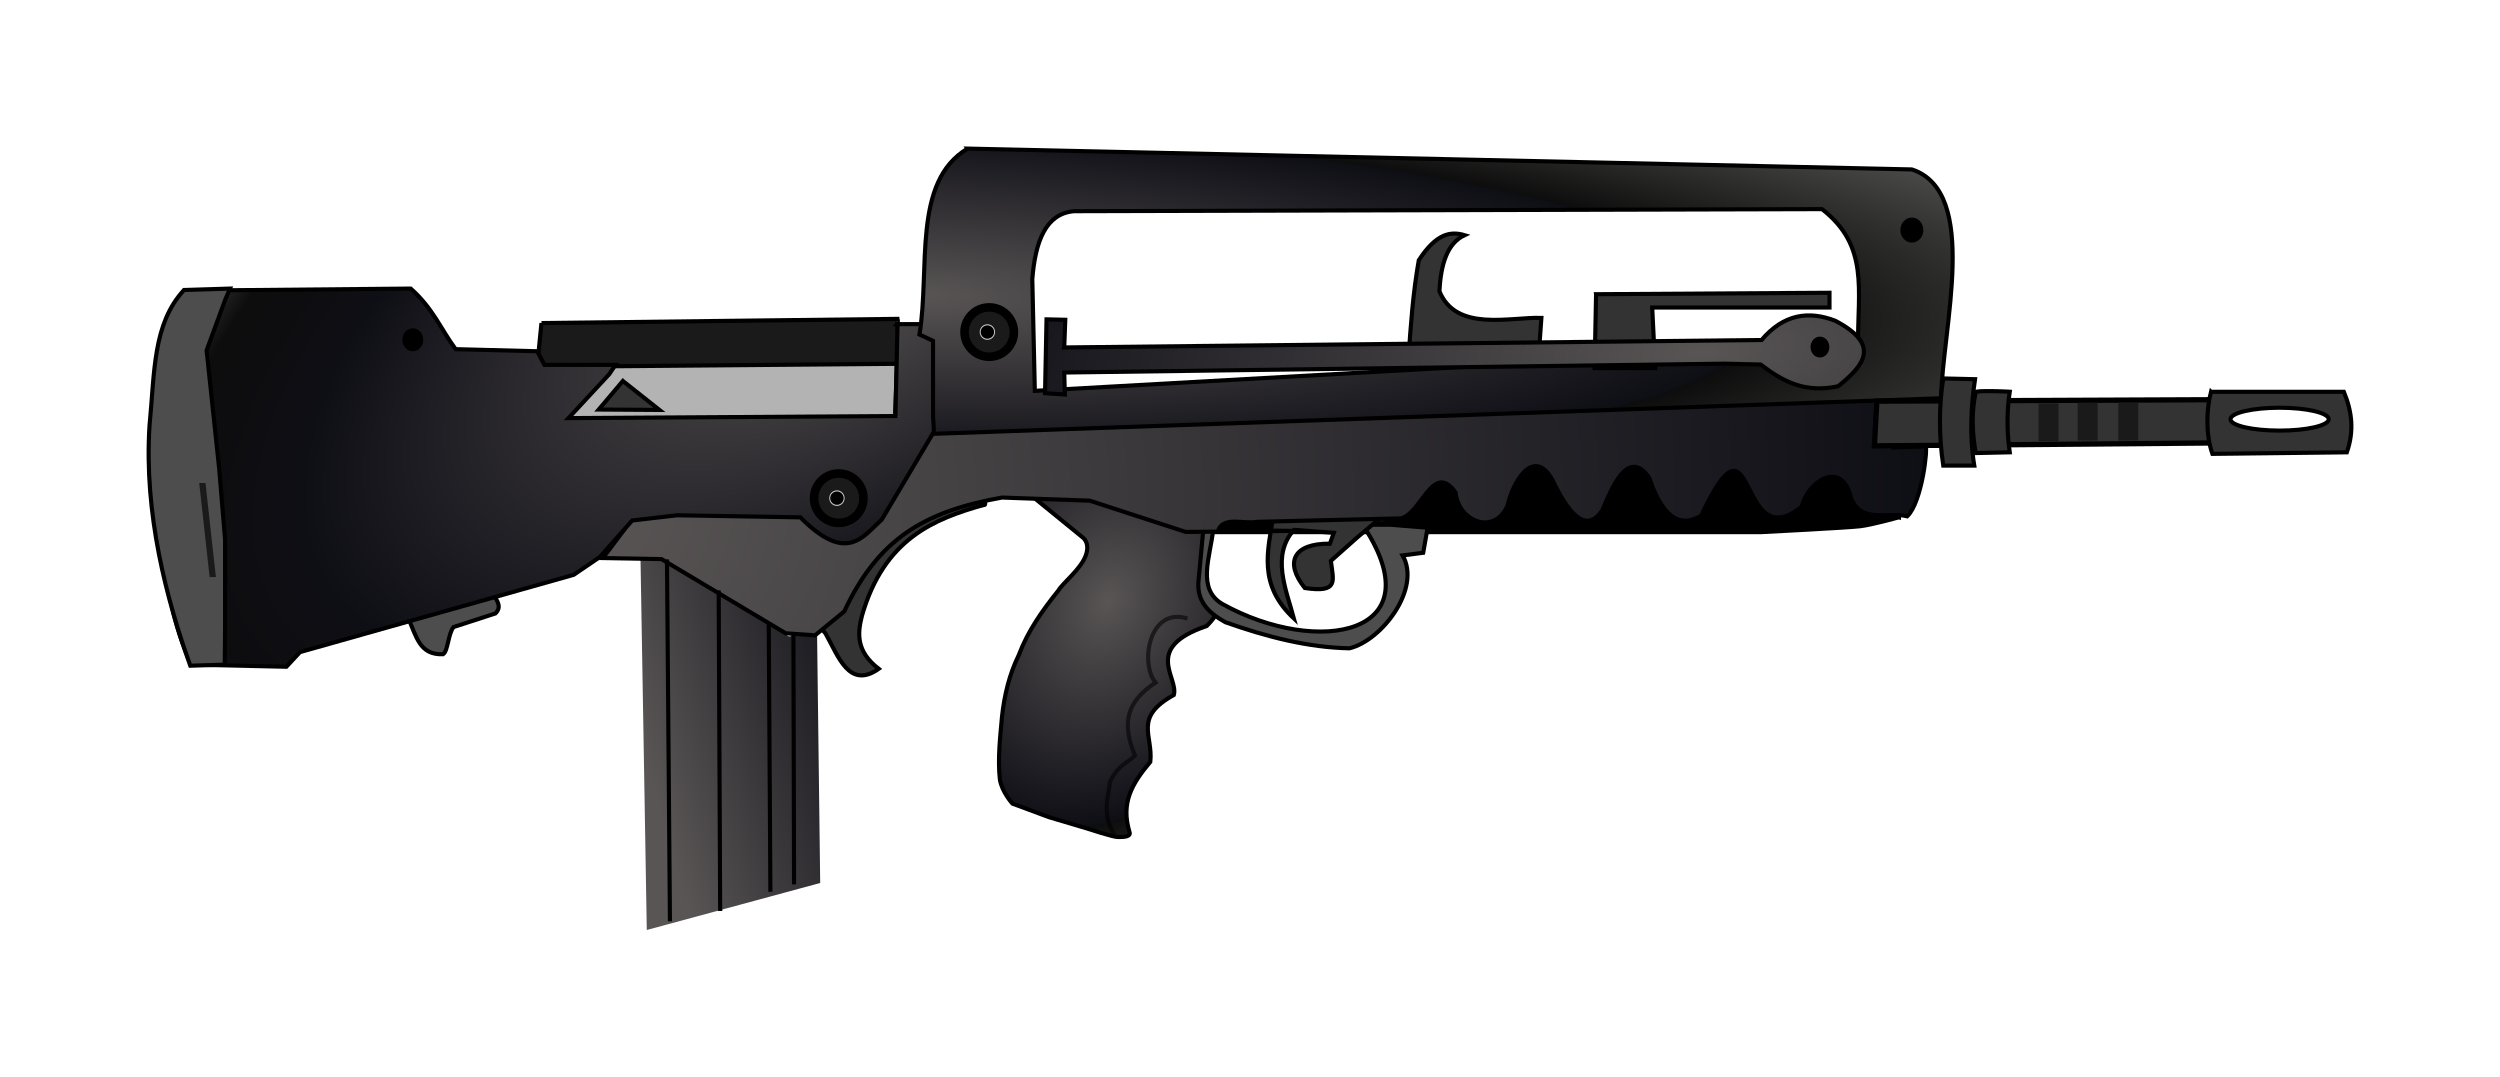 <?xml version="1.0" encoding="UTF-8" standalone="no"?>
<!-- Created with Inkscape (http://www.inkscape.org/) -->
<svg
    xmlns:inkscape="http://www.inkscape.org/namespaces/inkscape"
    xmlns:rdf="http://www.w3.org/1999/02/22-rdf-syntax-ns#"
    xmlns="http://www.w3.org/2000/svg"
    xmlns:sodipodi="http://sodipodi.sourceforge.net/DTD/sodipodi-0.dtd"
    xmlns:ns1="http://sozi.baierouge.fr"
    xmlns:cc="http://creativecommons.org/ns#"
    xmlns:xlink="http://www.w3.org/1999/xlink"
    xmlns:dc="http://purl.org/dc/elements/1.1/"
    id="svg2"
    sodipodi:docname="famas.svg"
    inkscape:export-filename="/home/olivier/Images/Creations/famas.png"
    viewBox="0 0 604.36 260.25"
    inkscape:export-xdpi="90"
    version="1.1"
    inkscape:export-ydpi="90"
    inkscape:version="0.48.0 r9654"
  >
  <title
      id="title5483"
    >Famas F1</title
  >
  <defs
      id="defs4"
    >
    <linearGradient
        id="linearGradient5352"
      >
      <stop
          id="stop5354"
          style="stop-color:#595555"
          offset="0"
      />
      <stop
          id="stop5356"
          style="stop-color:#0e0e15"
          offset=".508"
      />
      <stop
          id="stop5358"
          style="stop-color:#0d0d0d"
          offset=".508"
      />
      <stop
          id="stop5360"
          style="stop-color:#848580"
          offset="1"
      />
    </linearGradient
    >
    <radialGradient
        id="radialGradient3837"
        gradientUnits="userSpaceOnUse"
        cy="317.72"
        cx="371.2"
        gradientTransform="matrix(3.3074e-7 -2.725 2.725 3.3074e-7 -494.73 1329.4)"
        r="10.011"
        inkscape:collect="always"
      >
      <stop
          id="stop3833"
          style="stop-color:#666666;stop-opacity:0"
          offset="0"
      />
      <stop
          id="stop3835"
          style="stop-color:#666666;stop-opacity:0"
          offset="1"
      />
    </radialGradient
    >
    <radialGradient
        id="radialGradient5379"
        xlink:href="#linearGradient5352"
        gradientUnits="userSpaceOnUse"
        cy="216.19"
        cx="313.65"
        gradientTransform="matrix(3.241 .093 -.018 .633 -699.08 47.791)"
        r="125.38"
        inkscape:collect="always"
    />
    <radialGradient
        id="radialGradient5399"
        gradientUnits="userSpaceOnUse"
        cy="143.88"
        cx="304.56"
        gradientTransform="matrix(-2.261 1.379 -.649 -1.063 1086.5 -64.197)"
        r="95.454"
        inkscape:collect="always"
      >
      <stop
          id="stop5391"
          style="stop-color:#595555"
          offset="0"
      />
      <stop
          id="stop5393"
          style="stop-color:#0e0e15"
          offset=".612"
      />
      <stop
          id="stop5395"
          style="stop-color:#0d0d0d"
          offset=".78"
      />
      <stop
          id="stop5397"
          style="stop-color:#848580"
          offset="1"
      />
    </radialGradient
    >
    <radialGradient
        id="radialGradient5423"
        gradientUnits="userSpaceOnUse"
        cy="299.88"
        cx="369.36"
        gradientTransform="matrix(-1.84 3.785 -2.864 -1.392 1900.5 -692.69)"
        r="26.809"
        inkscape:collect="always"
      >
      <stop
          id="stop5411"
          style="stop-color:#595555"
          offset="0"
      />
      <stop
          id="stop5413"
          style="stop-color:#0e0e15"
          offset=".508"
      />
      <stop
          id="stop5415"
          style="stop-color:#0d0d0d"
          offset=".508"
      />
      <stop
          id="stop5417"
          style="stop-color:#848580"
          offset="1"
      />
    </radialGradient
    >
    <radialGradient
        id="radialGradient5433"
        gradientUnits="userSpaceOnUse"
        cy="3404.4"
        cx="396.06"
        gradientTransform="matrix(-3.722 .231 -.084 -1.343 2265.7 4708.3)"
        r="99.486"
        inkscape:collect="always"
      >
      <stop
          id="stop5437"
          style="stop-color:#595555"
          offset="0"
      />
      <stop
          id="stop5439"
          style="stop-color:#0e0e15"
          offset=".508"
      />
      <stop
          id="stop5441"
          style="stop-color:#0d0d0d"
          offset=".508"
      />
      <stop
          id="stop5443"
          style="stop-color:#848580"
          offset="1"
      />
    </radialGradient
    >
    <radialGradient
        id="radialGradient5463"
        gradientUnits="userSpaceOnUse"
        cy="263.81"
        cx="236.88"
        gradientTransform="matrix(.518 2.375 -2.518 .549 778.54 -441.45)"
        r="161.88"
        inkscape:collect="always"
      >
      <stop
          id="stop5467"
          style="stop-color:#595555"
          offset="0"
      />
      <stop
          id="stop5469"
          style="stop-color:#0e0e15"
          offset=".777"
      />
      <stop
          id="stop5471"
          style="stop-color:#0d0d0d"
          offset=".78"
      />
      <stop
          id="stop5473"
          style="stop-color:#848580"
          offset="1"
      />
    </radialGradient
    >
    <linearGradient
        id="linearGradient5481"
        y2="289.82"
        xlink:href="#linearGradient5352"
        gradientUnits="userSpaceOnUse"
        x2="363.65"
        y1="322.65"
        x1="249"
        inkscape:collect="always"
    />
  </defs
  >
  <sodipodi:namedview
      id="base"
      fit-margin-left="1"
      inkscape:showpageshadow="false"
      inkscape:zoom="0.9899495"
      borderopacity="1.0"
      inkscape:current-layer="layer1"
      inkscape:cx="230.98345"
      inkscape:cy="106.05339"
      inkscape:window-maximized="1"
      showgrid="false"
      fit-margin-right="1"
      units="cm"
      inkscape:document-units="px"
      bordercolor="#666666"
      inkscape:window-x="0"
      inkscape:window-y="24"
      fit-margin-bottom="1"
      inkscape:window-width="1680"
      inkscape:pageopacity="0.0"
      inkscape:pageshadow="2"
      pagecolor="#ffffff"
      inkscape:window-height="970"
      fit-margin-top="1"
  />
  <g
      id="layer1"
      inkscape:label="Calque 1"
      inkscape:groupmode="layer"
      transform="translate(-94.159 -142.66)"
    >
    <path
        id="path3756"
        style="stroke:#000000;stroke-width:1px;fill:#000000"
        inkscape:connector-curvature="0"
        d="m553.21 267.72s-6.429 1.786-9.286 2.143c-2.85 0.36-23.92 1.43-23.92 1.43h-78.929-59.643l-2.857-13.214 90-7.857 59.286-5 25.357 10.714v11.786z"
    />
    <path
        id="path2890"
        sodipodi:nodetypes="ccscccccccsccccscccc"
        style="stroke:#000000;stroke-width:1px;fill:url(#radialGradient5423)"
        inkscape:connector-curvature="0"
        d="m342.82 261.92 13.006 10.607s2.02 1.263 0.758 4.546-5.556 6.566-6.566 8.334c-3.905 4.856-7.389 9.796-9.596 15.657-2.272 4.646-3.495 9.756-4.041 14.9-0.446 4.978-1.055 10.166-0.505 15.152 0.505 3.03 3.03 5.808 3.03 5.808l8.839 3.283 9.344 2.778s6.061 2.02 7.324 2.02 3.283 0 2.778-1.263c-2.099-7.033 0.617-11.627 5.051-16.92 0.705-6.459-4.199-10.678 5.682-16.162 1.216-4.213-7.641-11.395 7.955-16.668 0 0 3.535-3.535 2.02-3.788-1.515-0.253-3.409-8.586-3.409-8.586l0.631-4.041c5.486-16.528-14.658-15.254-29.042-15.152l-13.258-0.505z"
    />
    <path
        id="path2910"
        sodipodi:nodetypes="cccccc"
        style="stroke:#000000;stroke-width:1px;fill:#4d4d4d"
        inkscape:connector-curvature="0"
        d="m192.69 291.72c2.15 4.759 2.833 9.35 8.586 9.091 1.197-0.774 1.196-4.878 2.525-6.566l10.102-3.283c1.604-1.515 0.513-3.03-0.505-4.546l-20.708 5.303z"
    />
    <path
        id="path2902"
        sodipodi:nodetypes="ccccscsc"
        style="stroke:#000000;stroke-width:1px;fill:#333333"
        inkscape:connector-curvature="0"
        d="m332.09 264.7c-12.067 3.368-24.18 8.171-29.547 26.769-1.095 4.293-1.498 8.586 4.041 12.879-7.215 5.068-9.791-3.155-12.879-8.586 0 0-5.051-5.556-4.293-7.071 0.758-1.515 31.82-27.274 31.82-27.274s8.839-3.535 9.596-2.525c0.758 1.01 2.02 6.313 1.263 5.808z"
    />
    <g
        id="g3785"
      >
      <path
          id="path2906"
          style="stroke:#000000;stroke-width:1px;fill:#b3b3b3"
          inkscape:connector-curvature="0"
          d="m230.31 227.57-0.758 21.718 80.812-1.263 0.758-20.961-80.812 0.505z"
      />
      <path
          id="path2908"
          style="stroke:#000000;stroke-width:1px;fill:#333333"
          inkscape:connector-curvature="0"
          d="m244.73 234.76-5.84 6.904 14.682 0.096-8.842-6.999z"
      />
    </g
    >
    <path
        id="path2904"
        style="stroke:#000000;stroke-width:1.018px;fill:#1a1a1a"
        inkscape:connector-curvature="0"
        d="m225.06 220.76-1.049 10.59 87.612-0.756-0.525-10.842-86.038 1.009z"
    />
    <path
        id="path3724"
        sodipodi:nodetypes="ccccccccccccccccccccccc"
        style="stroke:#000000;stroke-width:1px;fill:#4d4d4d"
        inkscape:connector-curvature="0"
        d="m393.93 267.79-6.375 1.531-0.125 1.406 5.062-1.219h37.875l2.938 0.25 0.406-1.344-7.594-0.625h-32.188zm39.375 1.969-0.753-1.112-4.14 0.511-5.215-0.193c18.685 27.377-10.497 32.485-33.479 19.74-6.356-3.643-2.957-11.48-2.288-17.978l-2.438 0.562-1.062 11.438c-0.668 5.257 2.434 8.09 6.438 10.344 10 3.547 20 6.121 30 6.315 7.821-1.853 17.469-14.489 12.859-22.461l4.984-0.635 1.062-6.062-5.969-0.469z"
    />
    <path
        id="path3726"
        sodipodi:nodetypes="cccccccccc"
        style="stroke:#000000;stroke-width:1px;fill:#333333"
        inkscape:connector-curvature="0"
        d="m401.96 267.54c-1.298 8.214-3.797 16.429 5 24.643-1.895-7.013-5.547-15.174 0-21.429l9.643 0.714-0.945 2.626c-8.798-0.098-11.07 4.456-6.071 10.714 8.311 1.248 6.886-1.685 6.302-6.555l6.429-5.714 6.786-5.714-27.143 0.714z"
    />
    <path
        id="path2892"
        style="fill:url(#linearGradient5481)"
        inkscape:connector-curvature="0"
        d="m249 277.83 1.515 89.651 41.921-11.364-0.758-60.609-6.819 1.01-29.547-18.183-6.314-0.505z"
    />
    <path
        id="path2896"
        style="stroke:#000000;stroke-width:1px;fill:url(#radialGradient5463)"
        inkscape:connector-curvature="0"
        d="m394.97 236.66-30.312 1.281-0.25 7.062-42.938-0.75-70.938 1-5.312 25.25-5.312 7.062 14.156 0.25 30.031 17.938 7.094 0.5 7.062-5.781c8.175-17.533 19.269-24.152 38.125-27.531l21.219 0.75 23.219 7.562s10.671-0.09 25.812-0.25l-17.969-0.25c1.565-3.323 6.157-1.325 9.188-1.938l35-0.844c4.942-1.158 7.75-13.913 13.188-6.25 0.625 6.906 9.25 10.52 12.562 3.219 1.095-5.253 6.082-14.501 10.781-6.406 2.075 4.263 7.273 14.882 12.156 7.438 1.926-4.463 6.059-15.561 11.344-7.75 1.802 5.335 5.49 13.462 12.562 9.062 13.461-28.772 8.442 10.595 24.281-2.125 1.688-6.666 9.778-11.072 11.812-2.438 2.298 6.699 9.05 3.573 13.688 4.75 3.589-3.412 5.065-16.906 4.406-16.906l-7.312 0.25 10.344-11.625-164.41 1.25-3.281-3.781z"
    />
    <path
        id="path2900"
        sodipodi:nodetypes="ccccccccccccccccccccccc"
        style="stroke:#000000;stroke-width:1px;fill:url(#radialGradient5399)"
        inkscape:connector-curvature="0"
        d="m311.13 221.01 9.849-0v24.244l-13.637 22.981c-4.705 4.299-8.519 10.735-19.698-0.505l-29.8-0.505-10.859 1.263-7.829 8.839-6.313 4.293-66.165 18.688-3.283 3.535-22.981-0.505c-8.439-18.128-6.944-38.243-9.344-57.579 1.499-11.96 1.3-24.387 7.576-32.83l54.801-0.505c5.474 4.882 7.239 9.765 10.859 14.647l19.698 0.505 1.768 3.283h17.173l-1.515 2.273-9.849 10.607 79.044-0.505 0.505-22.223z"
    />
    <path
        id="path2898"
        sodipodi:nodetypes="cccccccccccccc"
        style="stroke:#000000;stroke-width:1px;fill:url(#radialGradient5379)"
        inkscape:connector-curvature="0"
        d="m328.06 178.59c-13.486 8.04-8.993 29.058-11.625 44.938l3.281 1.531v18.156l0.25 4.312 243.44-8.594c0.275-16.836 9.481-49.869-7.062-55.312l-228.29-5.04zm206.56 14.625c11.379 8.852 8.633 19.392 8.701 32.808l-199 11.125-0.607-26.996c0.728-9.284 3.325-15.879 10.094-16.438l180.81-0.5z"
    />
    <path
        id="path3712"
        sodipodi:nodetypes="ccccccc"
        style="stroke:#000000;stroke-width:1px;fill:#333333"
        inkscape:connector-curvature="0"
        d="m448.21 199.51c-4.11 1.916-5.763 6.903-6.071 13.571 4.041 9.9 17.094 6.177 24.643 6.429l-0.714 10h-31.429c0.531-8.012 1.103-16.014 2.5-23.929 4.259-6.573 7.756-7.048 11.071-6.071z"
    />
    <path
        id="path3714"
        sodipodi:nodetypes="ccccccc"
        style="stroke:#000000;stroke-width:1px;fill:#333333"
        inkscape:connector-curvature="0"
        d="m480 213.79-0.357 17.857h14.643l-0.714-14.643h42.857l0-3.571-56.43 0.35z"
    />
    <path
        id="path3710"
        sodipodi:nodetypes="cccccccccccc"
        style="stroke:#000000;stroke-width:1px;fill:url(#radialGradient5433)"
        inkscape:connector-curvature="0"
        d="m351.43 226.65 168.57-1.79c5.238-6.192 11.274-7.198 17.857-4.643 10.995 5.795 7.032 10.681 0.671 15.819-7.773 1.651-12.981-0.855-18.737-5.253l-8.719-0.209-159.64 2.143 0.148 5.314-4.791-0.314 0.357-17.857 4.538 0.105-0.253 6.681z"
    />
    <g
        id="g3775"
        transform="translate(-177.53 -99.753)"
      >
      <path
          id="path3773"
          sodipodi:rx="7.7024131"
          sodipodi:ry="7.7024131"
          style="stroke-linejoin:round;stroke:#000000;stroke-width:2.678;fill:#1a1a1a"
          sodipodi:type="arc"
          d="m488.16 308.76c0 4.254-3.449 7.702-7.702 7.702s-7.702-3.449-7.702-7.702 3.449-7.702 7.702-7.702 7.702 3.449 7.702 7.702z"
          transform="matrix(.775 0 0 .775 138.47 83.403)"
          sodipodi:cy="308.76364"
          sodipodi:cx="480.4538"
      />
      <path
          id="path3771"
          sodipodi:rx="23.864855"
          sodipodi:ry="21.086935"
          style="stroke-linejoin:round;stroke:#cccccc;stroke-linecap:round;stroke-width:3.169;fill:#000000"
          sodipodi:type="arc"
          d="m519.22 309.77c0 11.646-10.685 21.087-23.865 21.087s-23.865-9.441-23.865-21.087 10.685-21.087 23.865-21.087 23.865 9.441 23.865 21.087z"
          transform="matrix(.073 0 0 .083 474.22 296.97)"
          sodipodi:cy="309.7738"
          sodipodi:cx="495.35355"
      />
    </g
    >
    <g
        id="g3779"
        transform="translate(-213.9 -59.599)"
      >
      <path
          id="path3781"
          sodipodi:rx="7.7024131"
          sodipodi:ry="7.7024131"
          style="stroke-linejoin:round;stroke:#000000;stroke-width:2.678;fill:#1a1a1a"
          sodipodi:type="arc"
          d="m488.16 308.76c0 4.254-3.449 7.702-7.702 7.702s-7.702-3.449-7.702-7.702 3.449-7.702 7.702-7.702 7.702 3.449 7.702 7.702z"
          transform="matrix(.775 0 0 .775 138.47 83.403)"
          sodipodi:cy="308.76364"
          sodipodi:cx="480.4538"
      />
      <path
          id="path3783"
          sodipodi:rx="23.864855"
          sodipodi:ry="21.086935"
          style="stroke-linejoin:round;stroke:#cccccc;stroke-linecap:round;stroke-width:3.169;fill:#000000"
          sodipodi:type="arc"
          d="m519.22 309.77c0 11.646-10.685 21.087-23.865 21.087s-23.865-9.441-23.865-21.087 10.685-21.087 23.865-21.087 23.865 9.441 23.865 21.087z"
          transform="matrix(.073 0 0 .083 474.22 296.97)"
          sodipodi:cy="309.7738"
          sodipodi:cx="495.35355"
      />
    </g
    >
    <path
        id="path3720"
        style="stroke:#000000;stroke-width:1.278px;fill:#333333"
        inkscape:connector-curvature="0"
        d="m547.88 239.64-0.598 10.802 81.865-0.697-0.598-10.454-80.67 0.348z"
    />
    <path
        id="path3716"
        sodipodi:nodetypes="ccccc"
        style="stroke:#000000;stroke-width:1px;fill:#333333"
        inkscape:connector-curvature="0"
        d="m563.93 234.15c-1.071 6.667-1.071 13.869 0 21.071h7.5c-1.19-7.143-0.774-14.464 0.179-20.893l-7.679-0.179z"
    />
    <path
        id="path3718"
        sodipodi:nodetypes="ccccc"
        style="stroke:#000000;stroke-width:1px;fill:#333333"
        inkscape:connector-curvature="0"
        d="m571.79 237.36c2.143-0.357 8.214 0 8.214 0-0.714 4.702-0.714 9.762 0 14.643l-8.214 0.179c-0.893-4.941-1.071-9.881 0-14.821z"
    />
    <path
        id="path3722"
        sodipodi:nodetypes="ccccccsssc"
        inkscape:connector-curvature="0"
        style="stroke:#000000;stroke-width:1px;fill:#333333"
        d="m628.65 237.38c-1.148 4.495-1.286 10.253 0.344 15l32.5-0.375c1.781-5.128 1.289-9.75-0.719-14.625h-32.125zm16.594 3.844c6.555 0 11.875 1.247 11.875 2.781s-5.32 2.75-11.875 2.75-11.875-1.216-11.875-2.75 5.32-2.781 11.875-2.781z"
    />
    <rect
        id="rect3803"
        style="fill:#1a1a1a"
        height="9.122"
        width="4.836"
        y="240.21"
        x="586.96"
    />
    <rect
        id="rect3805"
        style="fill:#1a1a1a"
        height="9.122"
        width="4.836"
        y="240.03"
        x="596.42"
    />
    <rect
        id="rect3807"
        style="fill:#1a1a1a"
        height="9.122"
        width="4.836"
        y="240.03"
        x="606.24"
    />
    <path
        id="path3809"
        sodipodi:rx="2.2728431"
        sodipodi:ry="2.5253813"
        style="fill:#000000"
        sodipodi:type="arc"
        d="m536.39 226.56c0 1.395-1.018 2.525-2.273 2.525s-2.273-1.131-2.273-2.525c0-1.395 1.018-2.525 2.273-2.525 1.255 0 2.273 1.131 2.273 2.525z"
        sodipodi:cy="226.56247"
        sodipodi:cx="534.11816"
    />
    <path
        id="path3811"
        sodipodi:rx="2.7779195"
        sodipodi:ry="3.0304577"
        style="fill:#000000"
        sodipodi:type="arc"
        d="m559.12 198.28c0 1.674-1.244 3.03-2.778 3.03s-2.778-1.357-2.778-3.03 1.244-3.03 2.778-3.03 2.778 1.357 2.778 3.03z"
        sodipodi:cy="198.2782"
        sodipodi:cx="556.34149"
    />
    <path
        id="path3813"
        sodipodi:nodetypes="ccccccccccc"
        style="stroke:#000000;stroke-width:1px;fill:#4d4d4d"
        inkscape:connector-curvature="0"
        d="m148.57 215.22-4.464 12.143 3.036 28.571 1.429 17.143v21.429l-0.079 8.829-8.334 0.253c-5.693-15.888-11.245-36.787-9.849-58.084 1.259-12.854 0.743-24.527 8.334-32.738l11.112-0.344-1.184 2.799z"
    />
    <rect
        id="rect3815"
        style="fill:#1a1a1a"
        transform="matrix(1 0 .11 .994 0 0)"
        height="22.868"
        width="1.515"
        y="260.99"
        x="113.61"
    />
    <path
        id="path3819"
        sodipodi:rx="2.5253813"
        sodipodi:ry="2.7779195"
        style="fill:#000000"
        sodipodi:type="arc"
        d="m40.406 215.2c0 1.534-1.131 2.778-2.525 2.778s-2.525-1.244-2.525-2.778 1.131-2.778 2.525-2.778 2.525 1.244 2.525 2.778z"
        transform="translate(156.07 9.596)"
        sodipodi:cy="215.19826"
        sodipodi:cx="37.880722"
    />
    <path
        id="path3821"
        sodipodi:nodetypes="ccccc"
        style="opacity:.573;stroke:#000000;stroke-width:1px;fill:url(#radialGradient3837)"
        inkscape:connector-curvature="0"
        d="m381.22 292.2c-9.148-2.963-11.619 10.679-7.713 15.487-7.016 4.58-8.238 9.761-4.978 17.623-2.262 2.246-3.766 1.915-6.028 6.342-0.421 3.994-2.07 7.527 1.071 12.857"
    />
    <g
        id="g3797"
        style="stroke:#000000;fill:#000000"
        transform="translate(.758 -1.263)"
      >
      <path
          id="path3789"
          style="stroke:#000000;fill:#000000"
          inkscape:connector-curvature="0"
          d="m254.64 279.15 0.714 87.5"
      />
      <path
          id="path3791"
          style="stroke:#000000;fill:#000000"
          inkscape:connector-curvature="0"
          d="m267.14 286.65 0.357 77.5"
      />
      <path
          id="path3793"
          sodipodi:nodetypes="cc"
          style="stroke:#000000;fill:#000000"
          inkscape:connector-curvature="0"
          d="m279.24 294.33 0.4 65.176"
      />
      <path
          id="path3795"
          sodipodi:nodetypes="cc"
          style="stroke:#000000;fill:#000000"
          inkscape:connector-curvature="0"
          d="m285.21 296.72 0.148 61.003"
      />
    </g
    >
  </g
  >
</svg
>
